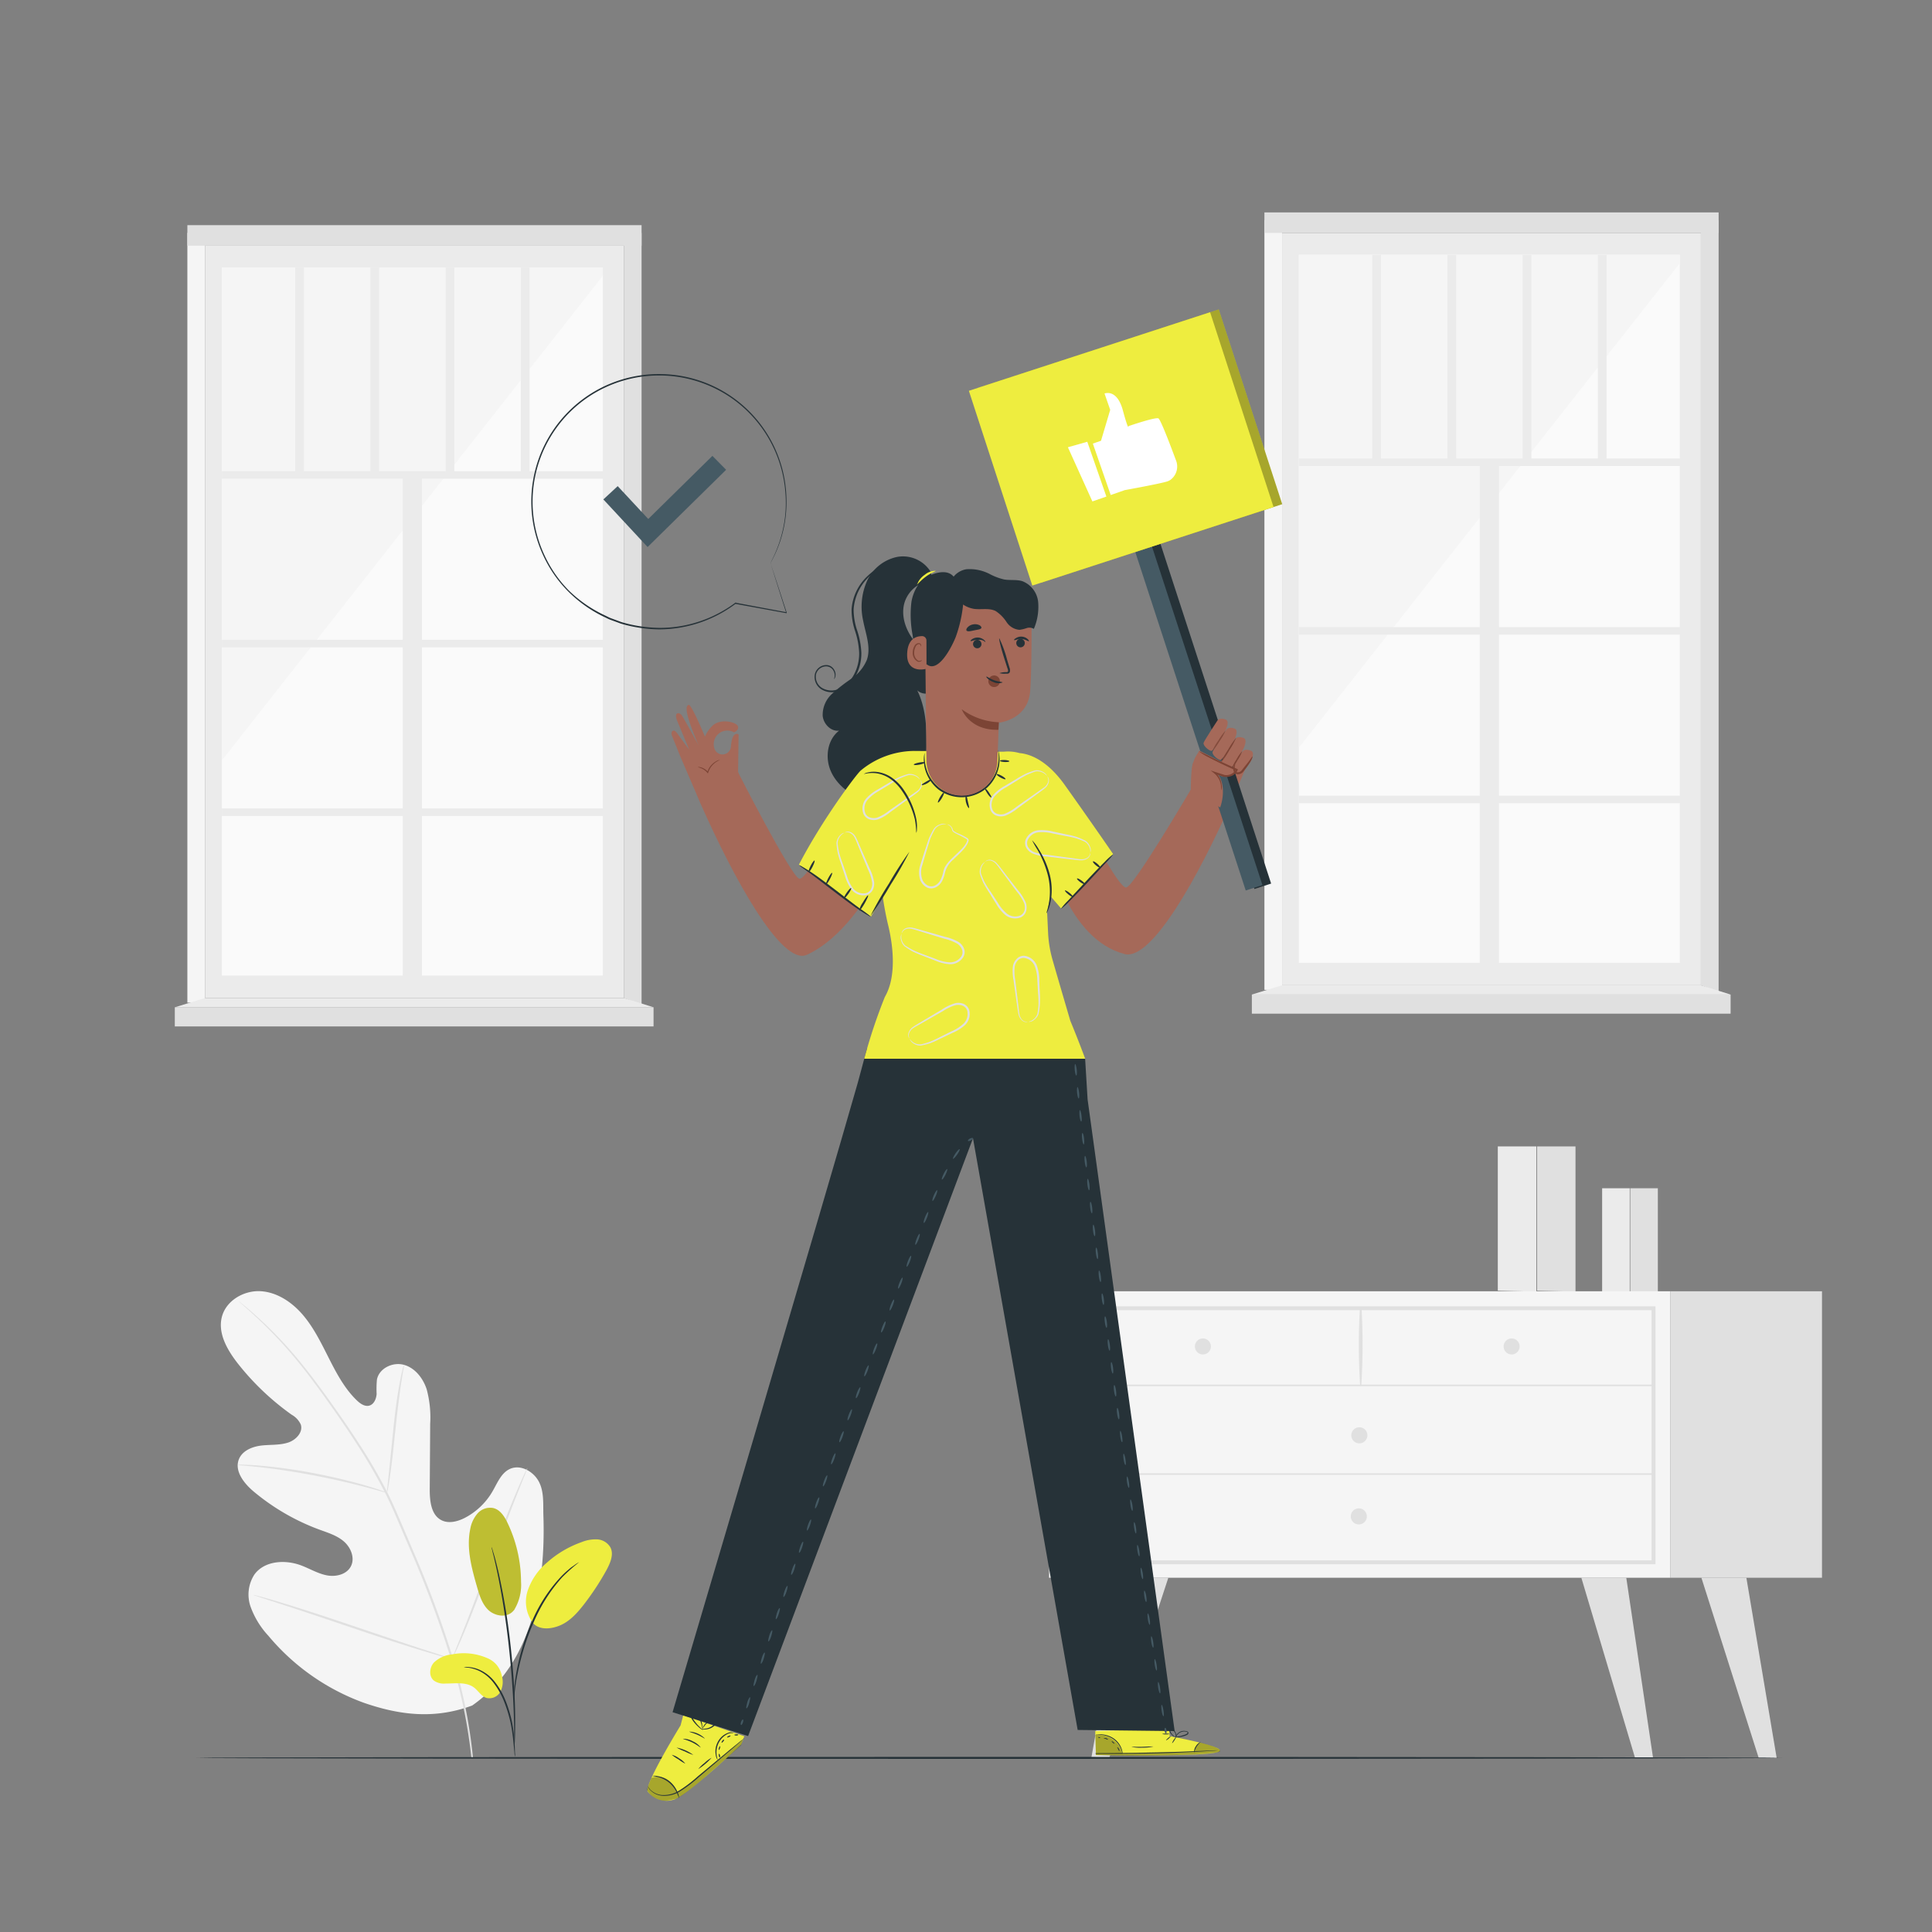 <svg xmlns="http://www.w3.org/2000/svg" viewBox="0 0 500 500"><rect x="0" y="0" width="500" height="500" fill="#808080" stroke="none"/><g id="freepik--background-complete--inject-8"><path d="M122.17,441.41c15.55-10.86,19.08-31,18.46-49.16-.1-3,.23-6.22-1.21-8.87s-4.79-4.47-7.5-3.2c-2.25,1.06-3.23,3.68-4.49,5.84a17.79,17.79,0,0,1-7.09,6.78c-1.93,1-4.32,1.61-6.22.56-2.61-1.44-2.92-5.05-2.9-8.06q.06-8.42.11-16.83a27.92,27.92,0,0,0-.91-8.94c-.94-2.85-3-5.51-5.87-6.31s-6.4.85-7,3.8a27.41,27.41,0,0,0-.08,3.74c-.09,1.25-.67,2.64-1.85,3s-2.41-.5-3.31-1.38c-3.11-3-5.21-6.95-7.18-10.84s-3.89-7.88-6.71-11.2-6.71-5.94-11-6.18-8.91,2.41-10,6.65,1.39,8.54,4.08,12a67.49,67.49,0,0,0,14,13.33,5.52,5.52,0,0,1,2.34,2.52c.65,2-1.25,4-3.23,4.66-2.24.74-4.68.51-7,.79s-4.89,1.31-5.78,3.53c-1.23,3.07,1.34,6.3,3.87,8.41a57.55,57.55,0,0,0,17,9.83c2.22.81,4.55,1.52,6.33,3.08s2.87,4.26,1.79,6.38-3.85,2.8-6.17,2.37S80.23,406,78,405.15c-4.14-1.57-9.48-1.28-12.13,2.29a9.52,9.52,0,0,0-1,8.43,22,22,0,0,0,4.56,7.44,57.92,57.92,0,0,0,24.71,17.36c9.59,3.33,18.48,4.23,28,.74" style="fill:#f5f5f5"></path><path d="M122.41,454.85a132,132,0,0,0-4.92-24.8,270.1,270.1,0,0,0-10.71-29l-3.19-7.47c-1.06-2.44-2.1-4.87-3.27-7.18a133.38,133.38,0,0,0-7.49-12.9c-2.58-4-5.17-7.68-7.62-11.11s-4.81-6.58-7.07-9.36a106,106,0,0,0-11.66-12.32c-1.48-1.34-2.67-2.35-3.48-3l-.93-.75a1.51,1.51,0,0,0-.33-.24l.3.28c.22.2.51.47.89.8.79.7,1.95,1.73,3.41,3.09a114.14,114.14,0,0,1,11.5,12.41c2.24,2.79,4.56,5.95,7,9.38s5,7.14,7.57,11.12a136.1,136.1,0,0,1,7.42,12.86c1.16,2.3,2.2,4.71,3.25,7.17l3.2,7.46a278.32,278.32,0,0,1,10.72,29,134.57,134.57,0,0,1,5,24.7" style="fill:#e0e0e0"></path><path d="M100.16,386.34a7,7,0,0,0,.29-1.29c.16-.83.35-2,.56-3.54.43-3,.87-7.16,1.35-11.74s1-8.73,1.45-11.71c.23-1.49.43-2.7.57-3.53a5.45,5.45,0,0,0,.17-1.31,5.8,5.8,0,0,0-.38,1.26c-.21.82-.47,2-.75,3.51-.57,3-1.14,7.13-1.61,11.72s-.87,8.62-1.19,11.75c-.15,1.41-.28,2.6-.38,3.56A5.7,5.7,0,0,0,100.16,386.34Z" style="fill:#e0e0e0"></path><path d="M61.46,379.1a7.67,7.67,0,0,0,1.55.19c1,.09,2.43.21,4.2.41,3.54.38,8.42,1.08,13.76,2.09s10.15,2.15,13.6,3.06c1.73.45,3.12.84,4.08,1.11a8.8,8.8,0,0,0,1.51.38,7.56,7.56,0,0,0-1.45-.58c-.94-.34-2.32-.79-4-1.29-3.43-1-8.23-2.21-13.59-3.23a135.89,135.89,0,0,0-13.84-1.93c-1.78-.16-3.22-.22-4.22-.24A9,9,0,0,0,61.46,379.1Z" style="fill:#e0e0e0"></path><path d="M117,429.33s.11-.15.27-.47l.66-1.4c.57-1.22,1.35-3,2.28-5.22,1.87-4.43,4.25-10.63,6.79-17.52s4.87-13.1,6.64-17.56c.87-2.17,1.58-4,2.12-5.29l.56-1.44a2.3,2.3,0,0,0,.17-.52,2.26,2.26,0,0,0-.27.48c-.18.37-.4.84-.66,1.4-.57,1.21-1.35,3-2.28,5.21-1.87,4.44-4.25,10.64-6.79,17.53s-4.87,13.1-6.64,17.56l-2.12,5.29-.56,1.44A2.55,2.55,0,0,0,117,429.33Z" style="fill:#e0e0e0"></path><path d="M65.59,412.76a2.12,2.12,0,0,0,.51.21l1.5.5,5.5,1.79c4.65,1.51,11.05,3.66,18.12,6.05s13.49,4.5,18.17,5.91c2.34.71,4.24,1.26,5.56,1.61l1.52.4a1.72,1.72,0,0,0,.54.1,2.43,2.43,0,0,0-.51-.21l-1.49-.5-5.51-1.78c-4.65-1.51-11-3.66-18.11-6.06s-13.49-4.49-18.17-5.9c-2.34-.71-4.24-1.26-5.56-1.62l-1.53-.4A2.13,2.13,0,0,0,65.59,412.76Z" style="fill:#e0e0e0"></path><polygon points="387.63 334.03 387.63 296.69 397.6 296.69 397.6 334.28 387.63 334.03" style="fill:#ebebeb"></polygon><polygon points="397.78 334.03 397.78 296.69 407.74 296.69 407.74 334.28 397.78 334.03" style="fill:#e0e0e0"></polygon><polygon points="414.63 334.29 414.63 307.52 421.77 307.52 421.77 334.47 414.63 334.29" style="fill:#ebebeb"></polygon><polygon points="421.91 334.29 421.91 307.52 429.05 307.52 429.05 334.47 421.91 334.29" style="fill:#e0e0e0"></polygon><rect x="271.5" y="334.18" width="160.75" height="74.14" style="fill:#f5f5f5"></rect><path d="M428.43,404.82H275.18V338.08H428.43Zm-152.25-1H427.43V339.08H276.18Z" style="fill:#e0e0e0"></path><rect x="432.26" y="334.18" width="39.27" height="74.14" style="fill:#e0e0e0"></rect><path d="M275.68,358.73H427.93a.2.2,0,0,0,0-.4H275.68a.2.2,0,0,0,0,.4Z" style="fill:#e0e0e0"></path><path d="M352.3,358.53a167.07,167.07,0,0,0,.06-20.14.21.21,0,0,0-.41,0,165,165,0,0,0,.05,20.14.15.15,0,1,0,.3,0Z" style="fill:#e0e0e0"></path><path d="M393.28,348.46a2.07,2.07,0,1,1-2.07-2.07A2.07,2.07,0,0,1,393.28,348.46Z" style="fill:#e0e0e0"></path><path d="M313.38,348.46a2.07,2.07,0,1,1-2.07-2.07A2.07,2.07,0,0,1,313.38,348.46Z" style="fill:#e0e0e0"></path><path d="M353.88,371.45a2.08,2.08,0,1,1-2.07-2.07A2.07,2.07,0,0,1,353.88,371.45Z" style="fill:#e0e0e0"></path><polygon points="290.72 408.32 282.45 454.86 287.1 454.86 302.36 408.32 290.72 408.32" style="fill:#e0e0e0"></polygon><polygon points="420.88 408.32 427.81 454.94 423.15 454.94 409.25 408.32 420.88 408.32" style="fill:#e0e0e0"></polygon><polygon points="451.96 408.32 459.8 454.94 455.15 454.94 440.32 408.32 451.96 408.32" style="fill:#e0e0e0"></polygon><path d="M353.74,392.43a2.08,2.08,0,1,1-2.07-2.07A2.08,2.08,0,0,1,353.74,392.43Z" style="fill:#e0e0e0"></path><path d="M275.68,381.69H427.93a.2.2,0,0,0,0-.4H275.68a.2.2,0,0,0,0,.4Z" style="fill:#e0e0e0"></path><rect x="331.81" y="60.28" width="108.38" height="194.7" style="fill:#ebebeb"></rect><rect x="336.14" y="65.93" width="98.6" height="183.25" style="fill:#fafafa"></rect><polygon points="434.75 68.09 336.14 193.51 336.14 65.93 434.75 65.93 434.75 68.09" style="fill:#f5f5f5"></polygon><rect x="336.14" y="118.65" width="100.74" height="1.95" style="fill:#ebebeb"></rect><rect x="336.14" y="162.29" width="100.74" height="1.95" style="fill:#ebebeb"></rect><rect x="336.14" y="205.92" width="100.74" height="1.95" style="fill:#ebebeb"></rect><rect x="318.07" y="184.51" width="134.76" height="4.98" transform="translate(198.45 572.44) rotate(-90)" style="fill:#ebebeb"></rect><rect x="355.13" y="65.93" width="2.26" height="53.69" style="fill:#ebebeb"></rect><rect x="374.6" y="65.93" width="2.26" height="53.69" style="fill:#ebebeb"></rect><rect x="394.06" y="65.93" width="2.26" height="53.69" style="fill:#ebebeb"></rect><rect x="413.52" y="65.93" width="2.26" height="53.69" style="fill:#ebebeb"></rect><rect x="327.23" y="56.98" width="4.58" height="199.2" style="fill:#f5f5f5"></rect><polygon points="444.78 256.74 440.19 254.98 440.19 56.98 444.78 56.98 444.78 256.74" style="fill:#e0e0e0"></polygon><rect x="327.23" y="54.97" width="117.55" height="5.31" style="fill:#e0e0e0"></rect><rect x="323.98" y="257.39" width="123.9" height="4.95" style="fill:#e0e0e0"></rect><polygon points="440.19 254.98 447.88 257.39 323.98 257.39 331.81 254.98 440.19 254.98" style="fill:#ebebeb"></polygon><rect x="53.08" y="63.58" width="108.38" height="194.7" style="fill:#ebebeb"></rect><rect x="57.41" y="69.22" width="98.6" height="183.25" style="fill:#fafafa"></rect><polygon points="156.01 71.38 57.41 196.81 57.41 69.22 156.01 69.22 156.01 71.38" style="fill:#f5f5f5"></polygon><rect x="57.41" y="121.94" width="100.74" height="1.95" style="fill:#ebebeb"></rect><rect x="57.41" y="165.58" width="100.74" height="1.95" style="fill:#ebebeb"></rect><rect x="57.41" y="209.22" width="100.74" height="1.95" style="fill:#ebebeb"></rect><rect x="39.33" y="187.8" width="134.76" height="4.98" transform="translate(-83.58 297) rotate(-90)" style="fill:#ebebeb"></rect><rect x="76.4" y="69.22" width="2.26" height="53.69" style="fill:#ebebeb"></rect><rect x="95.86" y="69.22" width="2.26" height="53.69" style="fill:#ebebeb"></rect><rect x="115.33" y="69.22" width="2.26" height="53.69" style="fill:#ebebeb"></rect><rect x="134.79" y="69.22" width="2.26" height="53.69" style="fill:#ebebeb"></rect><rect x="48.49" y="60.28" width="4.58" height="199.2" style="fill:#f5f5f5"></rect><polygon points="166.04 260.03 161.46 258.28 161.46 60.28 166.04 60.28 166.04 260.03" style="fill:#e0e0e0"></polygon><rect x="48.49" y="58.27" width="117.55" height="5.31" style="fill:#e0e0e0"></rect><rect x="45.24" y="260.69" width="123.9" height="4.95" style="fill:#e0e0e0"></rect><polygon points="161.46 258.28 169.15 260.69 45.24 260.69 53.08 258.28 161.46 258.28" style="fill:#ebebeb"></polygon></g><g id="freepik--Floor--inject-8"><path d="M461.27,454.94c0,.15-91.9.26-205.23.26s-205.25-.11-205.25-.26,91.87-.26,205.25-.26S461.27,454.8,461.27,454.94Z" style="fill:#263238"></path></g><g id="freepik--Character--inject-8"><path d="M308.82,197.34c-.62.75-.65,7-.65,7s-14.65,25-16.69,25.34-10.92-17.34-10.92-17.34l-9.13,8.4s4.76,22.34,19.64,26.17c7,1.81,19.28-20.46,27.46-39,.13-.29,4.37-10.37,4.37-10.37Z" style="fill:#a56959"></path><rect x="309.39" y="133.95" width="4.55" height="97.8" transform="translate(-41.31 105.53) rotate(-18.04)" style="fill:#263238"></rect><rect x="307.33" y="134.62" width="4.55" height="97.8" transform="matrix(0.95, -0.31, 0.31, 0.95, -41.62, 104.93)" style="fill:#455a64"></rect><rect x="259.58" y="88.92" width="65.66" height="53.01" transform="translate(-21.37 96.25) rotate(-18.04)" style="fill:#EEED3F"></rect><g style="opacity:0.3"><rect x="259.58" y="88.92" width="65.66" height="53.01" transform="translate(-21.37 96.25) rotate(-18.04)"></rect></g><rect x="257.34" y="89.65" width="65.66" height="53.01" transform="translate(-21.71 95.59) rotate(-18.04)" style="fill:#EEED3F"></rect><path d="M282.83,114.8l2.11-.73,2.38-8-1.47-4.23s3.2-1.34,4.74,4.33,1.47,4.11,1.47,4.11,6.95-2.39,7.74-2c.57.29,3.16,7.12,4.54,10.84a4.29,4.29,0,0,1-1.45,5.08,3.65,3.65,0,0,1-.71.36c-1.74.6-11.08,2.28-11.08,2.28l-3.65,1.27Z" style="fill:#fff"></path><polygon points="276.37 115.75 282.71 129.77 286.33 128.51 281.39 114.33 276.37 115.75" style="fill:#fff"></polygon><path d="M324.06,196.18a.48.48,0,0,1-.06.22c-.43,1-2.45,3.83-3.14,3.69s-1.83,0-1.51-1.82a29.6,29.6,0,0,1,2.33-3.91s.54-.66,2.07-.07C324.69,194.66,324.06,196.18,324.06,196.18Z" style="fill:#a56959"></path><path d="M322.07,193.12a.53.53,0,0,1-.07.24c-.5,1.16-3.23,5.86-3.92,5.74s-2.19-1.42-1.95-2.11,3.61-5.81,3.61-5.81.59-.78,2.12-.19C322.8,191.35,322.07,193.12,322.07,193.12Z" style="fill:#a56959"></path><path d="M319.76,190.7s0,.11-.07.25c-.49,1.15-3.23,5.86-3.92,5.73s-2.19-1.41-1.95-2.1,3.62-5.82,3.62-5.82.58-.77,2.11-.19C320.5,188.94,319.76,190.7,319.76,190.7Z" style="fill:#a56959"></path><path d="M317.44,188.35s0,.1-.07.24c-.5,1.15-3.23,5.86-3.92,5.74s-2.19-1.42-1.95-2.11,3.61-5.81,3.61-5.81.59-.78,2.12-.19C318.18,186.58,317.44,188.35,317.44,188.35Z" style="fill:#a56959"></path><path d="M318.77,198.9a10.3,10.3,0,0,0,1.52-2.19,10.73,10.73,0,0,0,1.21-2.32,10.07,10.07,0,0,0-1.52,2.18A10.67,10.67,0,0,0,318.77,198.9Z" style="fill:#7c4435"></path><path d="M316,197.34a19.58,19.58,0,0,0,2.11-3.13,20.47,20.47,0,0,0,1.82-3.32,22.47,22.47,0,0,0-2.11,3.14A21.64,21.64,0,0,0,316,197.34Z" style="fill:#7c4435"></path><g style="opacity:0.78"><path d="M313.69,194.46a15.16,15.16,0,0,0,1.89-2.61,14.76,14.76,0,0,0,1.6-2.79,16,16,0,0,0-1.89,2.62A14.87,14.87,0,0,0,313.69,194.46Z" style="fill:#7c4435"></path></g><path d="M309.7,205.55l-1-4.39a7.64,7.64,0,0,1,.9-5.61l.77-1.29,10,5.05s-2.79,2.9-5.2,1.06c1.63,2,1.65,5.7.61,8.59Z" style="fill:#a56959"></path><path d="M316.05,204.49c-.06,0,0-.5-.09-1.36a5,5,0,0,0-1.72-3l-.92-.73,1.12.36,2.48.8h-.05a2.91,2.91,0,0,0,2.87-1.19c.05-.08.09-.17.12-.22l.13.32c-2.76-1.25-5.24-2.42-7-3.37a14.64,14.64,0,0,1-2.73-1.67,25.12,25.12,0,0,1,2.89,1.35c1.78.86,4.27,2,7,3.22l.22.1-.08.22a3.18,3.18,0,0,1-.16.32,3,3,0,0,1-1.55,1.23,4,4,0,0,1-1.82.18h-.05l-2.47-.86.21-.37a4.93,4.93,0,0,1,1.7,3.3A2.62,2.62,0,0,1,316.05,204.49Z" style="fill:#7c4435"></path><path d="M319.64,197.8c.1,0-.14.52-.08,1.24a.91.91,0,0,0,.64.83,1.39,1.39,0,0,0,1.24-.62c.73-.95,1.46-1.8,1.91-2.43s.7-1.07.78-1-.08.51-.47,1.23a24.06,24.06,0,0,1-1.83,2.57,1.79,1.79,0,0,1-1.73.74,1.27,1.27,0,0,1-.91-1.27,2.13,2.13,0,0,1,.24-1C319.53,197.88,319.61,197.78,319.64,197.8Z" style="fill:#7c4435"></path><path d="M191,199.84s13.83,27.18,15.87,27.57S217.41,211,217.41,211l12.89,10.23s-8.41,19.9-21.48,25.87c-6.6,3-19.27-20.47-27.46-39L177,197.79" style="fill:#a56959"></path><path d="M192.71,205.06s-.35-1.38-1.7-5.22l.14-9.77s-1.69-1.2-2,3.27a2.19,2.19,0,0,1-4.31.19,3.52,3.52,0,0,1,5.13-4s1.34-.5,1-1.57-4.43-2.12-6.53-.19a8.28,8.28,0,0,0-2,2.87s-3.51-8.47-4.21-8.22-1.38,1.21,2.54,10.46c0,0-3.77-7-4.36-7.8s-2.11-.85-1.14,1.5l3.1,7.47s-3.07-4.23-3.34-4.56c-.71-.86-1.62-.28-1.07,1.05l2.15,5.34,5.74,13.17-.09,0" style="fill:#a56959"></path><path d="M180.53,198.52s.33.08.83.27a4,4,0,0,1,1.7,1.22l.15.17.06-.22a6.27,6.27,0,0,1,.29-.74,5.21,5.21,0,0,1,1.75-2c.57-.38,1-.51,1-.55a2.44,2.44,0,0,0-1.07.4,4.8,4.8,0,0,0-1.88,2,5.1,5.1,0,0,0-.3.79l.21-.05a3.85,3.85,0,0,0-1.84-1.21A2,2,0,0,0,180.53,198.52Z" style="fill:#7c4435"></path><path d="M241,148.22a8.44,8.44,0,0,0-8.82-4.09,11.09,11.09,0,0,0-7.81,6.26,16.44,16.44,0,0,0-1,10.18c.65,3.42,2.12,7,.95,10.26a11.16,11.16,0,0,1-4,4.83,42.66,42.66,0,0,0-5,3.91,7.38,7.38,0,0,0-2.41,5.69c.21,2.12,2.14,4.11,4.25,3.83-3,2.3-3.66,6.76-2.25,10.23s4.56,6,8,7.52c2.82,1.24,6.07,1.88,9,.88a11.13,11.13,0,0,0,6.35-6.49,24.88,24.88,0,0,0,1.5-9.19c.07-5.07-.48-10.34-3.09-14.68.29,1.72,2.53,2.63,4.11,1.89a4.38,4.38,0,0,0,2.22-4.38,8.51,8.51,0,0,0-2.26-4.62c-1.14-1.33-2.48-2.46-3.63-3.77-2.29-2.61-3.8-6.12-3.25-9.54s3.62-6.52,7.08-6.35" style="fill:#263238"></path><path d="M215.79,175.8s.1-.18.19-.56a2.37,2.37,0,0,0-.25-1.6,2.16,2.16,0,0,0-2.11-1.18,2.75,2.75,0,0,0-2.42,2,3.39,3.39,0,0,0,1.5,3.55,4.76,4.76,0,0,0,4.57.2,8.25,8.25,0,0,0,3.76-3.68,11.59,11.59,0,0,0,1.32-5.59,21.14,21.14,0,0,0-1.09-5.74,17.18,17.18,0,0,1-.87-5.51,13,13,0,0,1,3.94-8.43,18.26,18.26,0,0,1,5.22-3.57c.68-.31,1.23-.51,1.6-.65a2.38,2.38,0,0,1,.58-.16,4.35,4.35,0,0,1-.54.26c-.36.16-.89.39-1.55.73a19.24,19.24,0,0,0-5,3.65,12.77,12.77,0,0,0-3.72,8.19,16.92,16.92,0,0,0,.88,5.35,21.37,21.37,0,0,1,1.12,5.87,12.05,12.05,0,0,1-1.39,5.84,8.74,8.74,0,0,1-4,3.88,5.22,5.22,0,0,1-5-.28,3.78,3.78,0,0,1-1.62-4,3.05,3.05,0,0,1,2.76-2.25,2.36,2.36,0,0,1,1.48.4,2.61,2.61,0,0,1,.83,1,2.36,2.36,0,0,1,.17,1.72A1.27,1.27,0,0,1,215.79,175.8Z" style="fill:#263238"></path><path d="M176.83,443.88l-.7,2.66s-9.63,15.67-8.49,17.13a6.16,6.16,0,0,0,6.68,2.09c3.35-.84,17.49-14.28,17.49-14.28l.81-2.14Z" style="fill:#EEED3F"></path><g style="opacity:0.3"><path d="M168.6,460.12s4.17-1.84,6.57,3.54c0,0,1.81-.67,6.81-4.86s9.83-8.28,9.83-8.28.52-.41.36,0-.36,1.14-.36,1.14l-9.65,8.51s-5.79,5-7.24,5.35-2.91.89-4.75.06a5.09,5.09,0,0,1-2.75-2.38C167.42,463,168.6,460.12,168.6,460.12Z"></path></g><path d="M175.73,465.43s-.15-.54-.51-1.34a7.68,7.68,0,0,0-2-2.7,7.51,7.51,0,0,0-3-1.51c-.85-.21-1.41-.21-1.4-.27a3.62,3.62,0,0,1,1.45.06,6.88,6.88,0,0,1,3.16,1.48,7,7,0,0,1,2,2.86A3.32,3.32,0,0,1,175.73,465.43Z" style="fill:#263238"></path><path d="M192.62,449.84a1.3,1.3,0,0,1-.23.23l-.67.6-2.51,2.17-8.37,7.09a35.68,35.68,0,0,1-4.82,3.66,7.77,7.77,0,0,1-4.79,1.14,5,5,0,0,1-3-1.5,2.8,2.8,0,0,1-.64-1.05,5.66,5.66,0,0,0,.73,1,4.84,4.84,0,0,0,2.9,1.37,7.68,7.68,0,0,0,4.62-1.17,36.84,36.84,0,0,0,4.76-3.66l8.43-7,2.57-2.09.71-.56Q192.61,449.83,192.62,449.84Z" style="fill:#263238"></path><path d="M177.36,456.43a10.44,10.44,0,0,1-1.78-1.11,10.63,10.63,0,0,1-1.73-1.18,5.32,5.32,0,0,1,1.9.92A5.54,5.54,0,0,1,177.36,456.43Z" style="fill:#263238"></path><path d="M179.43,454.18a14.63,14.63,0,0,1-2.19-.91,15.32,15.32,0,0,1-2.15-1,10.76,10.76,0,0,1,4.34,1.91Z" style="fill:#263238"></path><path d="M181.34,452.24c-.06.07-.93-.69-2.2-1.31s-2.39-.85-2.38-.94a5.07,5.07,0,0,1,2.52.66A5.14,5.14,0,0,1,181.34,452.24Z" style="fill:#263238"></path><path d="M182.46,449.94c-.06.08-.87-.51-2-1s-2.1-.71-2.08-.8a6.08,6.08,0,0,1,4.06,1.81Z" style="fill:#263238"></path><path d="M182,447.77a3.93,3.93,0,0,1-1.19-.8,9,9,0,0,1-1.09-1.12,7.45,7.45,0,0,1-.54-.74,1.67,1.67,0,0,1-.25-.46.62.62,0,0,1,.1-.62,1,1,0,0,1,1.09-.12,2.08,2.08,0,0,1,.8.55,3,3,0,0,1,.73,1.41,4.47,4.47,0,0,1,.1,1.05c0,.25,0,.38-.06.38s0-.55-.26-1.38a2.86,2.86,0,0,0-.72-1.26,2.15,2.15,0,0,0-.7-.47.73.73,0,0,0-.75.05c-.15.16,0,.45.17.7a8.54,8.54,0,0,0,.52.73,10.11,10.11,0,0,0,1,1.14C181.56,447.41,182,447.73,182,447.77Z" style="fill:#263238"></path><path d="M181.76,447.49a1,1,0,0,1,.11-.38,4.13,4.13,0,0,1,.57-.92,4.17,4.17,0,0,1,1.27-1,4,4,0,0,1,.9-.34,1.32,1.32,0,0,1,.56,0,.62.62,0,0,1,.46.45,1.29,1.29,0,0,1-.42,1,4,4,0,0,1-.73.64,3.74,3.74,0,0,1-1.5.59,3.25,3.25,0,0,1-1.08,0c-.25,0-.38-.1-.38-.12a7.3,7.3,0,0,0,1.42-.11,3.75,3.75,0,0,0,1.38-.61,3.7,3.7,0,0,0,.66-.6,1,1,0,0,0,.34-.75c0-.23-.36-.28-.65-.22a4,4,0,0,0-.84.3,4.23,4.23,0,0,0-1.22.89A12.3,12.3,0,0,0,181.76,447.49Z" style="fill:#263238"></path><path d="M189.88,448.58a2.5,2.5,0,0,0-1.36.08,5,5,0,0,0-2.43,2.21,5.4,5.4,0,0,0-.64,3.23c.1.87.33,1.37.28,1.39a2.84,2.84,0,0,1-.5-1.35,5.21,5.21,0,0,1,.59-3.43,4.82,4.82,0,0,1,2.63-2.26A1.52,1.52,0,0,1,189.88,448.58Z" style="fill:#263238"></path><path d="M184.17,454.9a16.58,16.58,0,0,1-3.46,2.94,8.55,8.55,0,0,1,1.63-1.59A8,8,0,0,1,184.17,454.9Z" style="fill:#263238"></path><path d="M186.08,453.88c.09,0,.2.2.26.46s0,.49-.05.52-.2-.18-.26-.46S186,453.89,186.08,453.88Z" style="fill:#263238"></path><path d="M186.32,451.91c.09,0,.1.26,0,.52s-.18.46-.26.45-.11-.24,0-.52S186.24,451.88,186.32,451.91Z" style="fill:#263238"></path><path d="M187.38,450.23c.07.07,0,.25-.2.47s-.35.35-.42.31,0-.27.17-.5S187.33,450.17,187.38,450.23Z" style="fill:#263238"></path><path d="M189.07,449.19c0,.08-.14.24-.38.35s-.47.15-.52.08.13-.24.39-.36S189.05,449.11,189.07,449.19Z" style="fill:#263238"></path><path d="M191.05,449c0,.08-.24.16-.5.16s-.49-.07-.5-.16.21-.15.5-.16S191.06,448.87,191.05,449Z" style="fill:#263238"></path><path d="M302.69,449.32l-.07-1.89-19.17.55.16,6.24,1.19,0c5.28.13,26.83.32,30.32-.77C319,452.28,302.69,449.32,302.69,449.32Z" style="fill:#EEED3F"></path><g style="opacity:0.3"><path d="M290.53,453.9a6.15,6.15,0,0,0-2.55-3.72,6.75,6.75,0,0,0-4.5-1.17l.15,5Z"></path></g><g style="opacity:0.3"><path d="M310.68,451s5.73,1.37,5.05,2.26-22.48,1.46-32.12.93l0-.4,25.43-.46S309.57,451.1,310.68,451Z"></path></g><path d="M283.33,453.82l.33,0,.95,0,3.47.05c2.93,0,7,0,11.46-.11s8.52-.3,11.45-.47l3.47-.23.94-.08.32,0h-.33l-.94,0-3.47.15c-2.93.14-7,.3-11.45.41s-8.52.16-11.45.18l-3.47,0h-.95Z" style="fill:#263238"></path><path d="M309.06,453.63a4.63,4.63,0,0,1,1.75-2.82,2.54,2.54,0,0,0-1.35,1.16A2.29,2.29,0,0,0,309.06,453.63Z" style="fill:#263238"></path><path d="M303.35,451.12c.06,0,.32-.28.58-.69s.44-.78.38-.81-.31.28-.58.7S303.3,451.09,303.35,451.12Z" style="fill:#263238"></path><path d="M301.78,450.41c.05,0,.34-.16.66-.44s.55-.55.5-.59-.34.15-.66.43S301.74,450.36,301.78,450.41Z" style="fill:#263238"></path><path d="M300.75,448.76a4.6,4.6,0,0,0,2,0,2.6,2.6,0,0,0-1-.09A2.39,2.39,0,0,0,300.75,448.76Z" style="fill:#263238"></path><path d="M300.38,447.58a2,2,0,0,0,1.12.28,2,2,0,0,0,1.15-.18,7.2,7.2,0,0,0-1.14,0A7.44,7.44,0,0,0,300.38,447.58Z" style="fill:#263238"></path><path d="M304,449.56a3.79,3.79,0,0,0,1.23,0,7.8,7.8,0,0,0,1.29-.3,3.54,3.54,0,0,0,.74-.31.68.68,0,0,0,.3-.36.45.45,0,0,0-.2-.45,2.37,2.37,0,0,0-2.77.68,1.91,1.91,0,0,0-.37.78.58.58,0,0,0,0,.3,3.34,3.34,0,0,1,.53-1,2.14,2.14,0,0,1,1-.66,2.07,2.07,0,0,1,1.47,0c.2.13.13.34-.09.47a3,3,0,0,1-.68.29,9.2,9.2,0,0,1-1.25.34C304.42,449.51,304,449.52,304,449.56Z" style="fill:#263238"></path><path d="M304.27,449.61a1.08,1.08,0,0,0,.12-.8A1.88,1.88,0,0,0,304,448a1.28,1.28,0,0,0-1-.56.46.46,0,0,0-.36.54,1.09,1.09,0,0,0,.22.5,3.42,3.42,0,0,0,.6.68,1.76,1.76,0,0,0,.72.44s-.25-.2-.6-.55a3.5,3.5,0,0,1-.54-.67c-.17-.24-.3-.67,0-.73a1.13,1.13,0,0,1,.83.47,1.87,1.87,0,0,1,.37.73A4.38,4.38,0,0,1,304.27,449.61Z" style="fill:#263238"></path><path d="M283.58,449s.54-.07,1.41,0a6.61,6.61,0,0,1,3.11,1.1,5.86,5.86,0,0,1,2,2.48c.31.75.36,1.26.4,1.26a1,1,0,0,0,0-.36,4.67,4.67,0,0,0-.24-.95,5.49,5.49,0,0,0-2-2.6,6.21,6.21,0,0,0-3.24-1.08,5.84,5.84,0,0,0-1.05.06C283.7,448.9,283.57,448.94,283.58,449Z" style="fill:#263238"></path><path d="M292.88,452.1a11.06,11.06,0,0,0,2.79.19,12.3,12.3,0,0,0,2.79-.28c0-.07-1.25,0-2.79.06S292.89,452,292.88,452.1Z" style="fill:#263238"></path><path d="M289.14,452.2c-.05,0,.11.24.24.5s.22.5.28.49.09-.28-.07-.58S289.18,452.15,289.14,452.2Z" style="fill:#263238"></path><path d="M287.68,450.6s.08.23.29.41.4.29.45.25-.09-.23-.29-.41S287.72,450.56,287.68,450.6Z" style="fill:#263238"></path><path d="M285.64,449.91c0,.06.27,0,.55.14s.49.21.54.17-.12-.28-.47-.38S285.62,449.86,285.64,449.91Z" style="fill:#263238"></path><path d="M284.19,449.6s.09.14.25.19.31,0,.33,0-.09-.15-.25-.2S284.21,449.54,284.19,449.6Z" style="fill:#263238"></path><path d="M304,448,281.47,284.53h0L280.83,274l-56.44-2.68L222,280.19c-7.92,27.92-47.94,162.93-47.94,162.93l19.55,6.17,58.2-154.7,27.09,153.12Z" style="fill:#263238"></path><path d="M278,272.4c-.15,0-.3-.31-.34-.72s.05-.76.19-.77.29.31.33.72S278.1,272.39,278,272.4Z" style="fill:#455a64"></path><path d="M278.55,278.35c-.15,0-.33-.64-.41-1.46s0-1.5.11-1.52.32.64.41,1.47S278.69,278.33,278.55,278.35Z" style="fill:#455a64"></path><path d="M279.16,284.29c-.14,0-.32-.63-.41-1.45s0-1.5.1-1.52.33.64.42,1.46S279.31,284.28,279.16,284.29Z" style="fill:#455a64"></path><path d="M279.81,290.24c-.15,0-.34-.64-.43-1.46s0-1.5.1-1.51.33.63.42,1.45S280,290.22,279.81,290.24Z" style="fill:#455a64"></path><path d="M280.47,296.18c-.14,0-.33-.64-.43-1.46s-.05-1.5.09-1.51.34.63.43,1.45S280.61,296.16,280.47,296.18Z" style="fill:#455a64"></path><path d="M281.15,302.12c-.14,0-.33-.64-.43-1.46s-.05-1.5.09-1.51.33.63.43,1.45S281.3,302.1,281.15,302.12Z" style="fill:#455a64"></path><path d="M281.86,308.05c-.15,0-.34-.63-.44-1.45s-.06-1.5.08-1.52.34.64.44,1.46S282,308,281.86,308.05Z" style="fill:#455a64"></path><path d="M282.58,314c-.15,0-.34-.64-.44-1.46s-.07-1.49.07-1.51.34.63.44,1.45S282.72,314,282.58,314Z" style="fill:#455a64"></path><path d="M283.31,319.92c-.14,0-.34-.63-.44-1.45s-.07-1.5.07-1.52.34.63.45,1.45S283.46,319.9,283.31,319.92Z" style="fill:#455a64"></path><path d="M284.06,325.85c-.14,0-.34-.63-.44-1.45s-.08-1.5.07-1.52.34.64.44,1.45S284.21,325.83,284.06,325.85Z" style="fill:#455a64"></path><path d="M284.83,331.78c-.15,0-.35-.63-.45-1.45s-.08-1.5.06-1.52.35.63.45,1.45S285,331.76,284.83,331.78Z" style="fill:#455a64"></path><path d="M285.6,337.71c-.14,0-.34-.63-.45-1.45s-.08-1.5.06-1.52.35.63.46,1.45S285.74,337.69,285.6,337.71Z" style="fill:#455a64"></path><path d="M286.38,343.63c-.14,0-.34-.63-.45-1.44s-.08-1.5.06-1.52.35.63.46,1.45S286.53,343.61,286.38,343.63Z" style="fill:#455a64"></path><path d="M287.17,349.56c-.14,0-.34-.63-.45-1.45s-.08-1.5.06-1.51.34.62.45,1.44S287.32,349.54,287.17,349.56Z" style="fill:#455a64"></path><path d="M288,355.48c-.14,0-.35-.62-.46-1.44s-.08-1.5.06-1.52.35.63.46,1.45S288.11,355.46,288,355.48Z" style="fill:#455a64"></path><path d="M288.77,361.41c-.14,0-.35-.63-.46-1.45s-.08-1.49.06-1.51.35.62.46,1.44S288.91,361.39,288.77,361.41Z" style="fill:#455a64"></path><path d="M289.57,367.33c-.14,0-.34-.63-.46-1.44s-.08-1.5.06-1.52.35.63.46,1.45S289.72,367.31,289.57,367.33Z" style="fill:#455a64"></path><path d="M290.4,373.25c-.15,0-.36-.63-.47-1.45s-.1-1.49,0-1.51.36.63.47,1.44S290.54,373.23,290.4,373.25Z" style="fill:#455a64"></path><path d="M291.27,379.15c-.14,0-.36-.62-.48-1.43s-.1-1.5,0-1.52.36.62.48,1.44S291.41,379.13,291.27,379.15Z" style="fill:#455a64"></path><path d="M292.16,385.06c-.14,0-.36-.62-.48-1.44s-.11-1.49,0-1.51.36.62.48,1.43S292.3,385,292.16,385.06Z" style="fill:#455a64"></path><path d="M293.05,391c-.14,0-.36-.62-.48-1.44s-.11-1.49,0-1.51.36.62.49,1.43S293.19,391,293.05,391Z" style="fill:#455a64"></path><path d="M294,396.87c-.15,0-.36-.62-.48-1.44s-.11-1.49,0-1.51.36.62.48,1.44S294.09,396.85,294,396.87Z" style="fill:#455a64"></path><path d="M294.84,402.77c-.14,0-.35-.62-.48-1.43s-.11-1.5,0-1.52.35.62.48,1.44S295,402.75,294.84,402.77Z" style="fill:#455a64"></path><path d="M295.74,408.68c-.14,0-.36-.62-.48-1.44s-.11-1.49,0-1.51.36.62.49,1.43S295.88,408.66,295.74,408.68Z" style="fill:#455a64"></path><path d="M296.64,414.59c-.14,0-.36-.62-.48-1.44s-.11-1.49,0-1.51.36.62.49,1.44S296.78,414.57,296.64,414.59Z" style="fill:#455a64"></path><path d="M297.54,420.5c-.14,0-.36-.62-.48-1.43s-.11-1.5,0-1.52.36.62.48,1.44S297.68,420.48,297.54,420.5Z" style="fill:#455a64"></path><path d="M298.44,426.41c-.14,0-.36-.62-.48-1.43s-.11-1.5,0-1.52.36.62.48,1.44S298.58,426.39,298.44,426.41Z" style="fill:#455a64"></path><path d="M299.33,432.33c-.14,0-.35-.63-.48-1.44s-.11-1.5,0-1.52.35.62.48,1.44S299.48,432.3,299.33,432.33Z" style="fill:#455a64"></path><path d="M300.22,438.24c-.14,0-.35-.62-.48-1.44s-.1-1.5,0-1.52.36.63.48,1.44S300.37,438.22,300.22,438.24Z" style="fill:#455a64"></path><path d="M301.11,444.16c-.15,0-.36-.63-.48-1.44s-.11-1.5,0-1.52.35.62.47,1.44S301.25,444.14,301.11,444.16Z" style="fill:#455a64"></path><path d="M301.75,448.63c-.14,0-.31-.29-.36-.7s0-.76.15-.78.31.3.36.71S301.89,448.61,301.75,448.63Z" style="fill:#455a64"></path><path d="M192.26,445c.13,0,.15.4,0,.79s-.34.68-.47.64-.15-.4,0-.8S192.12,445,192.26,445Z" style="fill:#455a64"></path><path d="M194.1,439.23c.14,0,0,.73-.21,1.53s-.58,1.41-.71,1.36,0-.72.21-1.52S194,439.19,194.1,439.23Z" style="fill:#455a64"></path><path d="M196,433.45c.14.05,0,.73-.22,1.53s-.58,1.4-.72,1.36,0-.73.22-1.52S195.85,433.41,196,433.45Z" style="fill:#455a64"></path><path d="M197.89,427.68c.14.05,0,.73-.23,1.53s-.59,1.4-.73,1.36,0-.73.23-1.53S197.75,427.64,197.89,427.68Z" style="fill:#455a64"></path><path d="M199.83,421.92c.13.05,0,.73-.24,1.53s-.6,1.4-.73,1.35,0-.73.23-1.52S199.69,421.88,199.83,421.92Z" style="fill:#455a64"></path><path d="M201.79,416.17c.14.05,0,.73-.25,1.52s-.6,1.4-.73,1.36,0-.73.24-1.53S201.65,416.12,201.79,416.17Z" style="fill:#455a64"></path><path d="M203.78,410.43c.14,0,0,.73-.25,1.52s-.61,1.4-.75,1.35,0-.73.26-1.52S203.64,410.38,203.78,410.43Z" style="fill:#455a64"></path><path d="M205.79,404.69c.14.05,0,.73-.25,1.52s-.62,1.4-.76,1.35,0-.73.26-1.52S205.66,404.64,205.79,404.69Z" style="fill:#455a64"></path><path d="M207.83,399c.14.05,0,.73-.26,1.52s-.62,1.39-.76,1.34,0-.72.27-1.51S207.7,398.91,207.83,399Z" style="fill:#455a64"></path><path d="M209.89,393.24c.13.05,0,.73-.27,1.52s-.63,1.39-.76,1.34,0-.73.27-1.52S209.75,393.19,209.89,393.24Z" style="fill:#455a64"></path><path d="M212,387.52c.13.05,0,.73-.28,1.52s-.63,1.39-.76,1.34,0-.73.27-1.52S211.83,387.47,212,387.52Z" style="fill:#455a64"></path><path d="M214.07,381.81c.13.05,0,.73-.29,1.52s-.63,1.39-.77,1.34,0-.73.29-1.52S213.93,381.76,214.07,381.81Z" style="fill:#455a64"></path><path d="M216.18,376.11c.14.05,0,.73-.29,1.52s-.63,1.38-.77,1.33,0-.73.29-1.51S216.05,376.06,216.18,376.11Z" style="fill:#455a64"></path><path d="M218.31,370.41c.14,0,0,.73-.29,1.52s-.64,1.38-.78,1.33,0-.73.29-1.51S218.18,370.36,218.31,370.41Z" style="fill:#455a64"></path><path d="M220.46,364.72c.13,0,0,.73-.3,1.52s-.64,1.38-.78,1.33,0-.73.3-1.52S220.32,364.67,220.46,364.72Z" style="fill:#455a64"></path><path d="M222.62,359c.13.05,0,.73-.3,1.52s-.65,1.38-.79,1.33,0-.73.3-1.52S222.48,359,222.62,359Z" style="fill:#455a64"></path><path d="M224.79,353.35c.13,0,0,.73-.3,1.51s-.66,1.38-.79,1.33,0-.73.3-1.51S224.65,353.3,224.79,353.35Z" style="fill:#455a64"></path><path d="M227,347.67c.13.05,0,.73-.31,1.51s-.65,1.38-.78,1.33,0-.73.3-1.51S226.83,347.62,227,347.67Z" style="fill:#455a64"></path><path d="M229.16,342c.13.06,0,.73-.31,1.52s-.65,1.37-.79,1.32,0-.73.31-1.51S229,341.94,229.16,342Z" style="fill:#455a64"></path><path d="M231.36,336.32c.13.05,0,.73-.31,1.51s-.66,1.38-.79,1.33,0-.73.3-1.51S231.22,336.27,231.36,336.32Z" style="fill:#455a64"></path><path d="M233.56,330.65c.13.06,0,.73-.31,1.51s-.66,1.38-.79,1.33,0-.73.31-1.51S233.43,330.6,233.56,330.65Z" style="fill:#455a64"></path><path d="M235.77,325c.13.05,0,.73-.31,1.51s-.66,1.37-.79,1.32,0-.73.31-1.51S235.64,324.93,235.77,325Z" style="fill:#455a64"></path><path d="M238,319.32c.14.05,0,.73-.31,1.51s-.66,1.38-.79,1.32,0-.72.31-1.51S237.85,319.27,238,319.32Z" style="fill:#455a64"></path><path d="M240.2,313.66c.13,0,0,.73-.31,1.51s-.66,1.37-.8,1.32,0-.73.31-1.51S240.07,313.61,240.2,313.66Z" style="fill:#455a64"></path><path d="M242.52,308c.13.06,0,.73-.35,1.5s-.7,1.35-.83,1.3,0-.73.35-1.5S242.39,308,242.52,308Z" style="fill:#455a64"></path><path d="M245.13,302.55c.12.07-.08.73-.45,1.48s-.78,1.3-.91,1.24.07-.72.45-1.48S245,302.48,245.13,302.55Z" style="fill:#455a64"></path><path d="M248.36,297.4c.11.1-.18.72-.65,1.4s-1,1.18-1.08,1.1.17-.7.65-1.4S248.25,297.31,248.36,297.4Z" style="fill:#455a64"></path><path d="M251.84,294.59c0,.14-.23.34-.57.52s-.67.28-.76.16.13-.42.52-.62S251.8,294.45,251.84,294.59Z" style="fill:#455a64"></path><path d="M277,264.19s-3-10.21-4.62-15.85a30.94,30.94,0,0,1-1.14-7l-.24-5.11.85-4.32,2.76,3.2,13.47-14.07c.25.34-6.1-8.88-12.53-17.9-4.48-6.28-8.86-8-11.69-8.24a10.85,10.85,0,0,0-4.09-.36l-23.18-.2a21.91,21.91,0,0,0-13.83,5.07c-1.07.88-9.95,12.69-16,24.36l18.65,13.46,3.07-5.4,0,.32c.24,1.92.83,5,1.28,6.9C231.25,245,232,252.85,229,258a141.52,141.52,0,0,0-5.34,16h57.19S279,269,277,264.19Z" style="fill:#EEED3F"></path><path d="M238.15,201.88s.13.07.27.31a1.75,1.75,0,0,1,.14,1.18,2.92,2.92,0,0,1-1,1.58c-.56.48-1.23.93-2,1.47-1.48,1.08-3.2,2.34-5.11,3.72a11.83,11.83,0,0,1-3.26,1.94,3.71,3.71,0,0,1-2.09,0,2.61,2.61,0,0,1-1.64-1.46,3.94,3.94,0,0,1,.74-4,11.21,11.21,0,0,1,3-2.32l2.9-1.72a25.54,25.54,0,0,1,2.59-1.44,20.53,20.53,0,0,1,2.32-.82,3.29,3.29,0,0,1,1.86.31c1,.46,1.16,1.1,1.12,1.09a2.83,2.83,0,0,0-1.2-.91,3.15,3.15,0,0,0-1.72-.2,21.53,21.53,0,0,0-2.23.86c-.8.36-1.6.94-2.52,1.48l-2.87,1.76a10.78,10.78,0,0,0-2.86,2.23,3.43,3.43,0,0,0-.66,3.48,2,2,0,0,0,1.31,1.17,3.12,3.12,0,0,0,1.79,0,11.78,11.78,0,0,0,3.14-1.84l5.17-3.63c.73-.52,1.43-1,2-1.4a2.69,2.69,0,0,0,1-1.4A1.75,1.75,0,0,0,238.15,201.88Z" style="fill:#e0e0e0"></path><path d="M282.15,220.75a.73.73,0,0,1,0,.42,1.81,1.81,0,0,1-.7,1,2.92,2.92,0,0,1-1.81.47c-.74,0-1.54-.14-2.43-.23l-6.28-.74a11.71,11.71,0,0,1-3.71-.79,3.68,3.68,0,0,1-1.57-1.39,2.58,2.58,0,0,1-.21-2.17,3.94,3.94,0,0,1,3.26-2.45,11.42,11.42,0,0,1,3.79.33l3.3.71a25.4,25.4,0,0,1,2.88.69,19.59,19.59,0,0,1,2.26,1,3.1,3.1,0,0,1,1.15,1.49,1.86,1.86,0,0,1,.09,1.56,3,3,0,0,0-.27-1.48,3.05,3.05,0,0,0-1.12-1.32,22.61,22.61,0,0,0-2.23-.88,27.41,27.41,0,0,0-2.85-.62l-3.31-.66a11.22,11.22,0,0,0-3.62-.3,3.46,3.46,0,0,0-2.84,2.12,2,2,0,0,0,.17,1.74,3.24,3.24,0,0,0,1.34,1.2,11.82,11.82,0,0,0,3.55.77l6.26.84c.89.11,1.7.26,2.4.31a2.78,2.78,0,0,0,1.69-.35A1.78,1.78,0,0,0,282.15,220.75Z" style="fill:#e0e0e0"></path><path d="M271,200.92s.13.07.27.31a1.75,1.75,0,0,1,.14,1.18,2.89,2.89,0,0,1-1,1.58c-.56.48-1.23.94-1.95,1.48l-5.1,3.72a12.3,12.3,0,0,1-3.27,1.94,3.71,3.71,0,0,1-2.09,0,2.55,2.55,0,0,1-1.63-1.45,3.94,3.94,0,0,1,.73-4,11.16,11.16,0,0,1,3-2.32l2.9-1.73a27.65,27.65,0,0,1,2.59-1.44,19.8,19.8,0,0,1,2.33-.81,3.17,3.17,0,0,1,1.85.3c1,.47,1.16,1.11,1.13,1.1a2.92,2.92,0,0,0-1.21-.91,3.05,3.05,0,0,0-1.72-.21c-.63.2-1.43.52-2.23.87a28.23,28.23,0,0,0-2.51,1.47l-2.88,1.77a10.78,10.78,0,0,0-2.86,2.23,3.43,3.43,0,0,0-.66,3.48,2.07,2.07,0,0,0,1.31,1.16,3.15,3.15,0,0,0,1.8,0,12.16,12.16,0,0,0,3.13-1.84c1.92-1.36,3.67-2.58,5.17-3.63.73-.52,1.43-1,2-1.4a2.82,2.82,0,0,0,1-1.4A1.81,1.81,0,0,0,271,200.92Z" style="fill:#e0e0e0"></path><path d="M218.66,215.48s.1-.12.37-.2a1.71,1.71,0,0,1,1.18.12,2.92,2.92,0,0,1,1.32,1.33c.35.65.64,1.4,1,2.22l2.52,5.79a12.25,12.25,0,0,1,1.18,3.61,3.62,3.62,0,0,1-.42,2.05,2.57,2.57,0,0,1-1.77,1.28,3.93,3.93,0,0,1-3.76-1.59,11.16,11.16,0,0,1-1.61-3.44c-.37-1.12-.72-2.2-1.05-3.21a25.31,25.31,0,0,1-.84-2.84,18.17,18.17,0,0,1-.3-2.44,3.28,3.28,0,0,1,.71-1.75c.66-.83,1.32-.89,1.31-.86a2.86,2.86,0,0,0-1.15,1,3.11,3.11,0,0,0-.58,1.63c.06.67.2,1.51.37,2.37a25.73,25.73,0,0,0,.89,2.77c.34,1,.71,2.08,1.1,3.2a10.82,10.82,0,0,0,1.55,3.28,3.46,3.46,0,0,0,3.26,1.39,2,2,0,0,0,1.42-1,3.16,3.16,0,0,0,.36-1.76,11.87,11.87,0,0,0-1.11-3.46c-.91-2.17-1.72-4.15-2.42-5.84-.35-.82-.63-1.6-.94-2.22a2.74,2.74,0,0,0-1.15-1.29A1.74,1.74,0,0,0,218.66,215.48Z" style="fill:#e0e0e0"></path><path d="M245.1,213.38a.72.72,0,0,1,.45.07,1.83,1.83,0,0,1,.93.93,2.41,2.41,0,0,1,.15.43.71.71,0,0,0,.26.3,7.34,7.34,0,0,0,.94.52,20.2,20.2,0,0,1,2.43,1.21,1.11,1.11,0,0,1,.32.3.39.39,0,0,1,.1.29c0,.13,0,.15-.05.23a3.26,3.26,0,0,1-.31.78,7.1,7.1,0,0,1-1,1.41c-.79.9-1.73,1.73-2.66,2.65a6.41,6.41,0,0,0-2.09,3.32,8.71,8.71,0,0,1-.72,2.12,3.82,3.82,0,0,1-1.66,1.69,2.61,2.61,0,0,1-2.4,0,3.79,3.79,0,0,1-1.56-1.71,6.16,6.16,0,0,1,0-4.21c.77-2.54,1.5-4.76,2.15-6.67a21.41,21.41,0,0,1,1.23-2.41,3,3,0,0,1,1.65-1.26,2,2,0,0,1,1.72,0,2.87,2.87,0,0,0-1.65.17,2.82,2.82,0,0,0-1.46,1.21,22.57,22.57,0,0,0-1.15,2.4c-.58,1.87-1.3,4.17-2,6.67a5.78,5.78,0,0,0,0,3.87,3.23,3.23,0,0,0,1.35,1.46,2.07,2.07,0,0,0,1.92,0,3.31,3.31,0,0,0,1.43-1.46,8.77,8.77,0,0,0,.69-2,5.35,5.35,0,0,1,.32-1.06,5.83,5.83,0,0,1,.56-.94,12,12,0,0,1,1.37-1.54c.94-.93,1.89-1.74,2.66-2.59a7.26,7.26,0,0,0,1-1.32,3.24,3.24,0,0,0,.29-.7s.06-.14,0-.14,0,0,0,0l0-.05a1,1,0,0,0-.23-.22,22.48,22.48,0,0,0-2.34-1.24,6.78,6.78,0,0,1-1-.58.85.85,0,0,1-.33-.45,2.34,2.34,0,0,0-.12-.4,1.69,1.69,0,0,0-.78-.91A3.4,3.4,0,0,0,245.1,213.38Z" style="fill:#e0e0e0"></path><path d="M255,223s.06-.14.3-.28a1.73,1.73,0,0,1,1.17-.18,2.9,2.9,0,0,1,1.61,1c.5.54,1,1.19,1.53,1.9l3.87,5a11.76,11.76,0,0,1,2,3.2,3.74,3.74,0,0,1,.1,2.1,2.58,2.58,0,0,1-1.41,1.67,4,4,0,0,1-4-.62,11.13,11.13,0,0,1-2.4-2.94L256,231a27.52,27.52,0,0,1-1.52-2.55,20.76,20.76,0,0,1-.88-2.3,3.18,3.18,0,0,1,.25-1.86c.44-1,1.07-1.19,1.06-1.16a3.05,3.05,0,0,0-.87,1.24,3.17,3.17,0,0,0-.16,1.72c.22.63.56,1.41.93,2.2a28.5,28.5,0,0,0,1.55,2.47l1.85,2.83a11,11,0,0,0,2.31,2.8,3.47,3.47,0,0,0,3.5.55,2.1,2.1,0,0,0,1.13-1.34,3.25,3.25,0,0,0-.08-1.8,12,12,0,0,0-1.93-3.07l-3.78-5.07c-.54-.71-1-1.4-1.46-1.93a2.75,2.75,0,0,0-1.43-1A1.68,1.68,0,0,0,255,223Z" style="fill:#e0e0e0"></path><path d="M233.38,241.53a.76.76,0,0,1,.08-.41,1.81,1.81,0,0,1,.84-.84,2.92,2.92,0,0,1,1.87-.17c.72.14,1.49.38,2.36.62l6.08,1.73a12.26,12.26,0,0,1,3.54,1.37,3.67,3.67,0,0,1,1.32,1.63,2.57,2.57,0,0,1-.14,2.18,3.93,3.93,0,0,1-3.61,1.89,11.12,11.12,0,0,1-3.68-.93l-3.15-1.23a26.09,26.09,0,0,1-2.73-1.15,19.82,19.82,0,0,1-2.08-1.33,3.17,3.17,0,0,1-.9-1.65,1.81,1.81,0,0,1,.17-1.55,2.8,2.8,0,0,0,0,1.5,3.16,3.16,0,0,0,.89,1.48,22.07,22.07,0,0,0,2.06,1.22A28.31,28.31,0,0,0,239,247l3.17,1.18a11,11,0,0,0,3.52.87,3.43,3.43,0,0,0,3.14-1.63,2,2,0,0,0,.11-1.74,3.1,3.1,0,0,0-1.13-1.4,11.74,11.74,0,0,0-3.38-1.33l-6-1.84c-.86-.25-1.64-.53-2.32-.69a2.79,2.79,0,0,0-1.72.07A1.79,1.79,0,0,0,233.38,241.53Z" style="fill:#e0e0e0"></path><path d="M266,264.42a.65.65,0,0,1-.4.09,1.7,1.7,0,0,1-1.11-.43,2.87,2.87,0,0,1-.91-1.64c-.17-.71-.25-1.52-.39-2.41-.25-1.81-.55-3.92-.87-6.26a12.1,12.1,0,0,1-.17-3.79,3.67,3.67,0,0,1,1-1.86,2.57,2.57,0,0,1,2-.76,4,4,0,0,1,3.19,2.55,11.47,11.47,0,0,1,.63,3.74c0,1.19.1,2.31.15,3.38a27,27,0,0,1,0,3,18.94,18.94,0,0,1-.37,2.43,3.19,3.19,0,0,1-1.15,1.49,1.87,1.87,0,0,1-1.49.48,3,3,0,0,0,1.37-.64,3.11,3.11,0,0,0,1-1.42,22,22,0,0,0,.29-2.37,27.65,27.65,0,0,0-.12-2.91c-.06-1.06-.12-2.19-.19-3.37a11.1,11.1,0,0,0-.62-3.58,3.46,3.46,0,0,0-2.76-2.22,2.06,2.06,0,0,0-1.65.61,3.16,3.16,0,0,0-.82,1.59,11.93,11.93,0,0,0,.15,3.63c.28,2.34.54,4.46.76,6.28.11.89.17,1.71.3,2.39a2.77,2.77,0,0,0,.76,1.55A1.78,1.78,0,0,0,266,264.42Z" style="fill:#e0e0e0"></path><path d="M235.39,268.76s-.13-.09-.24-.34a1.72,1.72,0,0,1,0-1.19,2.86,2.86,0,0,1,1.16-1.47c.59-.43,1.3-.82,2.07-1.29l5.43-3.23a12.29,12.29,0,0,1,3.44-1.62,3.72,3.72,0,0,1,2.08.16,2.57,2.57,0,0,1,1.49,1.6,3.93,3.93,0,0,1-1.11,3.93,11,11,0,0,1-3.21,2l-3.05,1.45A26.86,26.86,0,0,1,240.7,270a19.13,19.13,0,0,1-2.38.59,3.12,3.12,0,0,1-1.82-.48c-.91-.55-1.05-1.2-1-1.19a3,3,0,0,0,1.12,1,3.12,3.12,0,0,0,1.69.36,19.89,19.89,0,0,0,2.3-.65,28.46,28.46,0,0,0,2.64-1.23l3-1.49a10.89,10.89,0,0,0,3.06-1.95,3.46,3.46,0,0,0,1-3.41,2.07,2.07,0,0,0-1.19-1.28,3.24,3.24,0,0,0-1.8-.14,11.59,11.59,0,0,0-3.28,1.54l-5.5,3.13c-.77.45-1.51.82-2.09,1.21a2.72,2.72,0,0,0-1.13,1.3A1.78,1.78,0,0,0,235.39,268.76Z" style="fill:#e0e0e0"></path><path d="M235.36,220.43a91.09,91.09,0,0,1-4.83,8.47,92.58,92.58,0,0,1-5.28,8.19,90.49,90.49,0,0,1,4.83-8.46A90.24,90.24,0,0,1,235.36,220.43Z" style="fill:#263238"></path><path d="M237.13,215.56a23.19,23.19,0,0,0-.34-3.41,22,22,0,0,0-3.35-7.47,12.08,12.08,0,0,0-3.14-3.19,8.73,8.73,0,0,0-3.37-1.35,8.58,8.58,0,0,0-3.37.19,2.28,2.28,0,0,1,.87-.38,6.71,6.71,0,0,1,2.56-.17,8.73,8.73,0,0,1,3.58,1.31,12.13,12.13,0,0,1,3.3,3.29,20.24,20.24,0,0,1,3.28,7.7,10.55,10.55,0,0,1,.14,2.56A2.45,2.45,0,0,1,237.13,215.56Z" style="fill:#263238"></path><path d="M258.31,194.16s.06.11.12.33a6.45,6.45,0,0,1,.19,1,9.67,9.67,0,0,1-.3,3.68,10.14,10.14,0,0,1-2.85,4.67,10,10,0,0,1-12.59.49,10.21,10.21,0,0,1-3.21-4.44,9.47,9.47,0,0,1-.58-3.65,6.1,6.1,0,0,1,.11-1c.05-.23.08-.35.1-.34a11.56,11.56,0,0,0,.72,4.85,10,10,0,0,0,3.15,4.19,9.64,9.64,0,0,0,12-.47,10,10,0,0,0,2.83-4.42A11.59,11.59,0,0,0,258.31,194.16Z" style="fill:#263238"></path><path d="M267.1,217.46a11.81,11.81,0,0,1,1.75,2.38,22.55,22.55,0,0,1,2.84,6.56,16.16,16.16,0,0,1,.17,7.15,11.29,11.29,0,0,1-.65,2.08,2.08,2.08,0,0,1-.38.7c-.09,0,.37-1.07.67-2.85a17.44,17.44,0,0,0-.32-7,26.48,26.48,0,0,0-2.64-6.49A28.28,28.28,0,0,1,267.1,217.46Z" style="fill:#263238"></path><path d="M288.11,221.08a16.86,16.86,0,0,1-1.89,2.17l-4.71,5.09c-1.86,2-3.57,3.74-4.84,5a14.64,14.64,0,0,1-2.15,1.92,17.27,17.27,0,0,1,1.89-2.18l4.72-5.08c1.85-2,3.56-3.74,4.83-5A14.64,14.64,0,0,1,288.11,221.08Z" style="fill:#263238"></path><path d="M277.64,232.07c-.09.12-.62-.16-1.18-.62s-.94-.91-.85-1,.62.17,1.18.62S277.73,232,277.64,232.07Z" style="fill:#263238"></path><path d="M280.73,228.81c-.1.11-.61-.12-1.16-.52s-.92-.81-.84-.93.59.11,1.15.51S280.82,228.7,280.73,228.81Z" style="fill:#263238"></path><path d="M284.7,224.51c-.09.11-.58-.14-1.09-.57s-.84-.86-.75-1,.58.14,1.09.57S284.8,224.4,284.7,224.51Z" style="fill:#263238"></path><path d="M250.77,209.12c-.13.06-.59-.61-.8-1.57s-.07-1.77.07-1.76.24.75.44,1.65S250.9,209.05,250.77,209.12Z" style="fill:#263238"></path><path d="M256.55,206.37c-.11.09-.58-.34-1-1s-.74-1.19-.62-1.28.58.35,1,1S256.67,206.29,256.55,206.37Z" style="fill:#263238"></path><path d="M260.23,201.64c-.07.13-.65-.06-1.29-.41s-1.11-.75-1-.87.65.06,1.29.41S260.3,201.52,260.23,201.64Z" style="fill:#263238"></path><path d="M261.23,197c0,.15-.56.24-1.23.21s-1.21-.18-1.21-.32.56-.23,1.23-.2S261.23,196.88,261.23,197Z" style="fill:#263238"></path><path d="M242.75,207.7c-.12-.07.12-.71.54-1.43s.86-1.24,1-1.17-.11.71-.53,1.43S242.88,207.77,242.75,207.7Z" style="fill:#263238"></path><path d="M238.53,203.15c-.05-.14.49-.47,1.14-.85s1.21-.7,1.31-.59-.34.62-1,1S238.58,203.28,238.53,203.15Z" style="fill:#263238"></path><path d="M239.41,197.33c0,.14-.6.39-1.41.55s-1.48.17-1.51,0,.6-.38,1.41-.54S239.39,197.19,239.41,197.33Z" style="fill:#263238"></path><path d="M225.43,237.27a3.08,3.08,0,0,1-.82-.39c-.51-.28-1.22-.72-2.09-1.29-1.73-1.13-4-2.83-6.53-4.76s-4.74-3.68-6.42-4.88-2.73-1.92-2.69-2a3,3,0,0,1,.81.39c.51.28,1.23.72,2.09,1.29,1.74,1.13,4,2.83,6.53,4.76s4.75,3.68,6.42,4.88A32.08,32.08,0,0,1,225.43,237.27Z" style="fill:#263238"></path><path d="M210.8,222.7c.13.07-.1.78-.51,1.6s-.85,1.42-1,1.35.1-.77.51-1.59S210.68,222.64,210.8,222.7Z" style="fill:#263238"></path><path d="M215.35,225.89c.12.07-.14.8-.58,1.63s-.91,1.44-1,1.37.13-.79.57-1.62S215.22,225.83,215.35,225.89Z" style="fill:#263238"></path><path d="M220.28,229.82c.12.08-.19.74-.7,1.47s-1,1.25-1.14,1.17.2-.74.71-1.47S220.17,229.74,220.28,229.82Z" style="fill:#263238"></path><path d="M224.66,231.73c.13.07-.29,1-.92,2.11s-1.26,1.92-1.38,1.85a5.24,5.24,0,0,1,.93-2.11C223.92,232.49,224.54,231.66,224.66,231.73Z" style="fill:#263238"></path><path d="M248.24,205.89h0a9.19,9.19,0,0,0,9.89-8.8c.19-5,.36-10.06.36-10.06s7.57-.71,8.12-8.21.3-24.81.3-24.81h0a26.14,26.14,0,0,0-26.41,1.7l-1.16.79.42,40.33A9.18,9.18,0,0,0,248.24,205.89Z" style="fill:#a56959"></path><path d="M263.34,167.21a1.1,1.1,0,1,1,1.55,0A1.1,1.1,0,0,1,263.34,167.21Z" style="fill:#263238"></path><path d="M266.27,165.94c-.13.12-.83-.49-1.86-.56s-1.82.42-1.93.28.08-.29.43-.51a2.46,2.46,0,0,1,1.54-.39,2.5,2.5,0,0,1,1.48.61C266.23,165.64,266.33,165.89,266.27,165.94Z" style="fill:#263238"></path><path d="M253.54,165.79a1.09,1.09,0,0,1-1.25,1.79,1.09,1.09,0,0,1,1.25-1.79Z" style="fill:#263238"></path><path d="M255,166.18a2.14,2.14,0,0,0-1.86-.56c-1-.08-1.82.42-1.92.28s.08-.29.42-.52a2.56,2.56,0,0,1,1.55-.38,2.5,2.5,0,0,1,1.47.61C255,165.88,255.05,166.13,255,166.18Z" style="fill:#263238"></path><path d="M258.66,174.21a5,5,0,0,1,1.7-.26c.27,0,.49-.06.51-.2a1.43,1.43,0,0,0-.14-.79c-.23-.7-.45-1.41-.69-2.15-1-3.06-1.59-5.58-1.43-5.63a30.26,30.26,0,0,1,2,5.46c.22.75.44,1.46.65,2.16a1.77,1.77,0,0,1,.08,1.13.72.72,0,0,1-.5.41,1.92,1.92,0,0,1-.46,0A5.39,5.39,0,0,1,258.66,174.21Z" style="fill:#263238"></path><path d="M258.5,186.92a17.47,17.47,0,0,1-9.61-3.37s2,5.54,9.51,5.32Z" style="fill:#7c4435"></path><path d="M246.18,151.41a7.07,7.07,0,0,0,6,6.18c1.85.22,3.84-.29,5.5.55A9.68,9.68,0,0,1,260.5,161a4.46,4.46,0,0,0,3.32,2,9,9,0,0,0,1.88-.45,2.27,2.27,0,0,1,1.86.2,14.5,14.5,0,0,0,1.11-7,6.46,6.46,0,0,0-4.14-5.36c-1.5-.44-3.11-.16-4.64-.42a15.31,15.31,0,0,1-3.6-1.33,11.24,11.24,0,0,0-6.18-1.32c-2.11.32-4.15,2.07-4.1,4.2" style="fill:#263238"></path><path d="M239.86,171.94c2.72,2.18,6-3.48,7.45-7a34.69,34.69,0,0,0,2.11-11.34,5.61,5.61,0,0,0-.66-3.66c-.78-1-1.12.24-2-.75-1.67-1.94-4.75-.89-6.27-.23-2.53,1.1-4.11,3.92-4.61,6.79a28,28,0,0,0,.32,8.71c.18,1.32.37,2.63.56,3.95a6.37,6.37,0,0,0,.78,2.67,1.9,1.9,0,0,0,2.29.89" style="fill:#263238"></path><path d="M239.76,165.77a1.13,1.13,0,0,0-1.08-1.14c-1.4,0-3.69.52-3.9,4.39-.31,5.52,5,4.14,5,4S239.78,167.91,239.76,165.77Z" style="fill:#a56959"></path><path d="M238.58,170.83s-.1.06-.27.13a.93.93,0,0,1-.71,0,2.34,2.34,0,0,1-1-2.19,3.11,3.11,0,0,1,.35-1.36,1.08,1.08,0,0,1,.76-.7.48.48,0,0,1,.55.29c.07.16,0,.27.06.28s.12-.09.09-.32a.64.64,0,0,0-.2-.35.71.71,0,0,0-.52-.17,1.34,1.34,0,0,0-1.06.8,3.21,3.21,0,0,0-.41,1.52,2.49,2.49,0,0,0,1.27,2.46,1.05,1.05,0,0,0,.89-.1C238.56,171,238.6,170.84,238.58,170.83Z" style="fill:#7c4435"></path><path d="M256,175.53a1.5,1.5,0,1,0,.12-.17" style="fill:#7c4435"></path><path d="M259.47,176.61a2.9,2.9,0,0,1-2.34-.08c-1.27-.45-2-1.34-1.86-1.42s.89.53,2,.93S259.46,176.46,259.47,176.61Z" style="fill:#263238"></path><path d="M242.16,147.73c0,.16-1.2.52-2.45,1.43a15.57,15.57,0,0,0-2,1.76l-.44.39.28-.47c.06-.11.11-.15.14-.14s0,.07,0,.2l-.16-.08a5.21,5.21,0,0,1,1.81-2.08A4.22,4.22,0,0,1,242.16,147.73Z" style="fill:#EEED3F"></path><path d="M254,162.49c-.17.4-1,.46-1.84.64s-1.65.4-2,.09c-.14-.16-.09-.47.2-.81a2.54,2.54,0,0,1,1.46-.81,2.57,2.57,0,0,1,1.66.2C253.86,162,254,162.29,254,162.49Z" style="fill:#263238"></path></g><g id="freepik--Plant--inject-8"><path d="M133.17,416.5c-1.77,2.53-5.21,1.69-6.81.14s-2.27-3.78-2.89-5.91c-1.4-4.88-2.81-10-1.77-15a8.39,8.39,0,0,1,1.91-4.07,4.33,4.33,0,0,1,4.11-1.36c1.74.45,2.82,2.15,3.6,3.77a35.68,35.68,0,0,1,3.52,15.3,12.38,12.38,0,0,1-1.67,7.09" style="fill:#EEED3F"></path><g style="opacity:0.2"><path d="M133.17,416.5c-1.77,2.53-5.21,1.69-6.81.14s-2.27-3.78-2.89-5.91c-1.4-4.88-2.81-10-1.77-15a8.39,8.39,0,0,1,1.91-4.07,4.33,4.33,0,0,1,4.11-1.36c1.74.45,2.82,2.15,3.6,3.77a35.68,35.68,0,0,1,3.52,15.3,12.38,12.38,0,0,1-1.67,7.09"></path></g><path d="M126.53,429.31a15.3,15.3,0,0,0-9.52-1.16,7.83,7.83,0,0,0-4.7,2.1c-1.18,1.3-1.4,3.58,0,4.7a4.52,4.52,0,0,0,3,.75c2.52,0,5.31-.47,7.33,1,1.14.86,1.91,2.3,3.28,2.73a3.26,3.26,0,0,0,3.57-1.59,5.56,5.56,0,0,0,.4-4.09A6.24,6.24,0,0,0,126.53,429.31Z" style="fill:#EEED3F"></path><path d="M138,420.13a9.25,9.25,0,0,1-1.43-8.48,16.35,16.35,0,0,1,5-7.27,26.94,26.94,0,0,1,9-5.3,9.55,9.55,0,0,1,4-.69,4.24,4.24,0,0,1,3.39,2.05c.95,1.8,0,4-.94,5.78a68.46,68.46,0,0,1-5.9,9c-1.77,2.28-3.79,4.53-6.49,5.56s-5.49.91-6.92-1" style="fill:#EEED3F"></path><path d="M133.29,454.66a5.59,5.59,0,0,1-.16-1.15c-.08-.84-.18-1.89-.31-3.14a45.26,45.26,0,0,0-.7-4.6,36.23,36.23,0,0,0-1.67-5.43,20.17,20.17,0,0,0-2.78-4.92,10.36,10.36,0,0,0-3.5-2.91,9.73,9.73,0,0,0-3-.92,5.06,5.06,0,0,1-1.14-.17,6.1,6.1,0,0,1,1.16,0,8.72,8.72,0,0,1,3.08.8,10.34,10.34,0,0,1,3.7,2.94,19.57,19.57,0,0,1,2.88,5,34.15,34.15,0,0,1,1.66,5.52,41.94,41.94,0,0,1,.61,4.66c.1,1.33.14,2.41.15,3.16A5.6,5.6,0,0,1,133.29,454.66Z" style="fill:#263238"></path><path d="M133.07,452.24a3.6,3.6,0,0,1,0-.53c0-.4,0-.91,0-1.53,0-1.32,0-3.24-.07-5.6-.12-4.73-.53-11.26-1.31-18.44s-1.85-13.64-2.8-18.27c-.23-1.16-.46-2.21-.67-3.13s-.38-1.7-.55-2.34-.26-1.1-.36-1.49a2.28,2.28,0,0,1-.09-.52,2,2,0,0,1,.19.5c.11.38.26.87.44,1.46s.4,1.42.63,2.33.49,2,.73,3.12a172.31,172.31,0,0,1,2.95,18.29c.79,7.19,1.14,13.74,1.17,18.48,0,2.37,0,4.29-.08,5.62,0,.62-.07,1.12-.09,1.52A2,2,0,0,1,133.07,452.24Z" style="fill:#263238"></path><path d="M133,439.61a10.2,10.2,0,0,1,0-1.59c.06-1,.2-2.51.49-4.32a57.83,57.83,0,0,1,1.4-6.29,56.64,56.64,0,0,1,2.63-7.44,39.73,39.73,0,0,1,7.73-12,22.39,22.39,0,0,1,1.81-1.69c.28-.23.53-.47.78-.65l.71-.49a9.25,9.25,0,0,1,1.34-.86,48.91,48.91,0,0,0-4.4,3.92,41.68,41.68,0,0,0-7.53,12,59.15,59.15,0,0,0-2.65,7.37c-.68,2.31-1.14,4.44-1.49,6.23s-.52,3.26-.63,4.27A11.1,11.1,0,0,1,133,439.61Z" style="fill:#263238"></path></g><g id="freepik--speech-bubble--inject-8"><path d="M199.4,145.73h0l.08.22.21.63.82,2.48,3.09,9.49,0,.13-.14,0-13.19-2.41-.09,0v-.09h0l.18.09a33.12,33.12,0,0,1-19.94,6.61,36.77,36.77,0,0,1-4.86-.41,35.34,35.34,0,0,1-4.94-1.1c-.8-.3-1.61-.6-2.43-.89a9.25,9.25,0,0,1-1.21-.53l-1.19-.57a33.92,33.92,0,0,1-8.81-6.39,32.35,32.35,0,0,1-6.47-9.42,33,33,0,0,1,31.29-46.74,32.91,32.91,0,0,1,31.67,30.89,32.24,32.24,0,0,1-3.07,16.09c-.32.66-.58,1.16-.76,1.48l-.29.5.25-.5c.18-.35.43-.84.74-1.51a33.31,33.31,0,0,0,2.1-6,31.21,31.21,0,0,0,.84-10,32.76,32.76,0,0,0-14.09-24.85,32.91,32.91,0,0,0-36.82-.26,32.68,32.68,0,0,0-11.56,40.81,32.23,32.23,0,0,0,6.4,9.34A33.71,33.71,0,0,0,156,159l1.18.57a7.8,7.8,0,0,0,1.19.52l2.41.89a34.69,34.69,0,0,0,4.89,1.1,36.18,36.18,0,0,0,4.82.41,32.12,32.12,0,0,0,4.64-.29A32.81,32.81,0,0,0,190.28,156l.17-.13v.22h0l-.09-.11,13.18,2.47-.09.11c-1.3-4.12-2.32-7.33-3-9.51l-.78-2.49c-.08-.28-.15-.49-.19-.64l-.06-.23h0Z" style="fill:#263238"></path><polygon points="167.6 141.57 156.15 129.25 159.86 125.81 167.77 134.31 184.37 117.98 187.92 121.58 167.6 141.57" style="fill:#455a64"></polygon></g></svg>